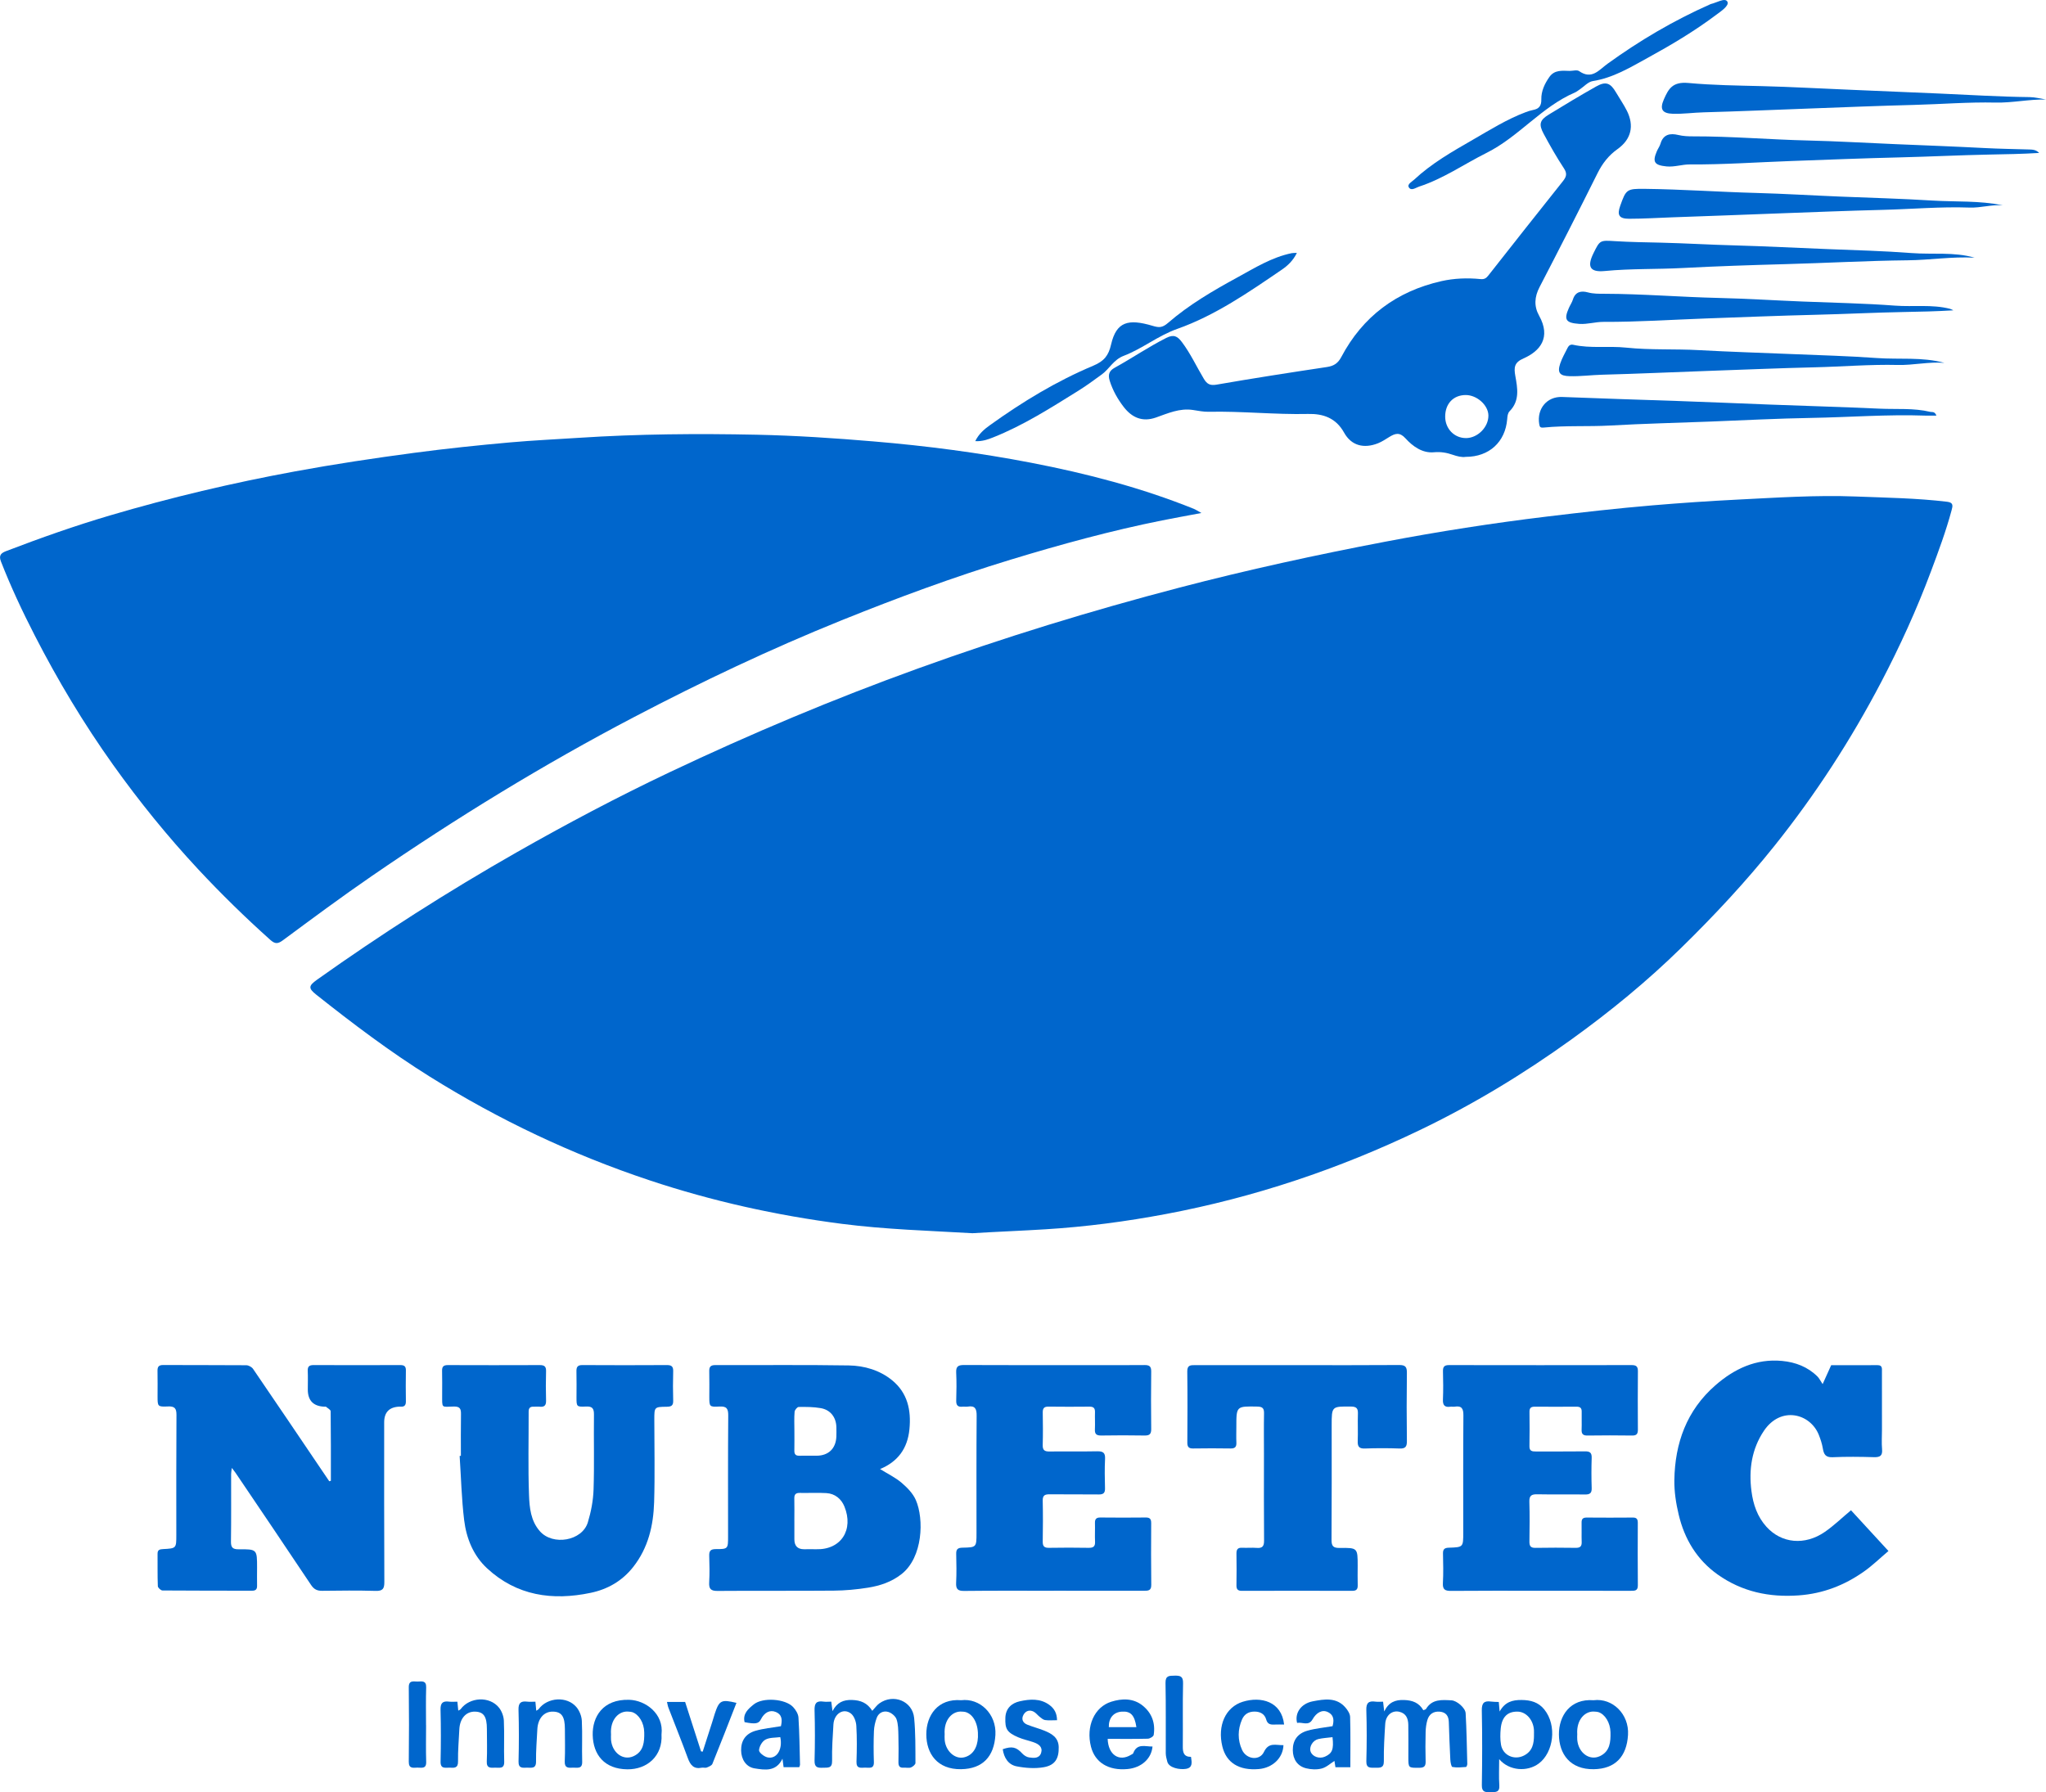 <svg width="113" height="99" viewBox="0 0 113 99" fill="none" xmlns="http://www.w3.org/2000/svg">
<path d="M53.721 68.122C51.304 67.982 48.898 67.913 46.498 67.604C42.877 67.137 39.334 66.351 35.877 65.2C31.602 63.777 27.557 61.859 23.734 59.47C21.537 58.097 19.478 56.541 17.455 54.935C17.024 54.593 17.042 54.451 17.501 54.124C21.058 51.594 24.734 49.247 28.527 47.086C31.288 45.514 34.097 44.027 36.967 42.665C41.458 40.535 46.037 38.61 50.715 36.921C55.457 35.208 60.269 33.732 65.148 32.457C68.903 31.475 72.691 30.651 76.5 29.924C79.459 29.36 82.435 28.896 85.427 28.535C87.375 28.3 89.323 28.079 91.278 27.914C92.823 27.784 94.367 27.678 95.917 27.6C98.106 27.491 100.297 27.341 102.488 27.426C104.173 27.492 105.864 27.515 107.543 27.717C107.898 27.761 107.851 27.945 107.785 28.189C107.477 29.338 107.062 30.452 106.646 31.564C105.861 33.665 104.932 35.702 103.892 37.688C102.219 40.882 100.265 43.893 98.009 46.716C96.413 48.713 94.677 50.573 92.852 52.359C90.966 54.208 88.929 55.876 86.789 57.417C84.14 59.326 81.353 61.014 78.405 62.43C73.936 64.578 69.272 66.142 64.393 67.061C62.192 67.476 59.978 67.767 57.738 67.905C56.395 67.989 55.053 68.039 53.719 68.12L53.721 68.122Z" fill="#0066CC"/>
<path d="M66.355 28.337C65.527 28.493 64.855 28.613 64.185 28.747C61.357 29.313 58.583 30.074 55.826 30.913C52.653 31.878 49.547 33.028 46.474 34.267C42.565 35.846 38.757 37.651 35.026 39.606C30.009 42.233 25.189 45.191 20.524 48.398C18.864 49.539 17.246 50.742 15.626 51.939C15.343 52.148 15.188 52.149 14.928 51.917C13.537 50.673 12.203 49.367 10.934 48.005C9.246 46.191 7.687 44.268 6.247 42.248C4.622 39.97 3.19 37.579 1.916 35.096C1.233 33.766 0.595 32.407 0.05 31.009C-0.09 30.649 0.094 30.537 0.355 30.436C2.241 29.714 4.145 29.041 6.081 28.47C9.44 27.478 12.844 26.674 16.289 26.04C18.472 25.638 20.666 25.308 22.868 25.015C24.642 24.779 26.421 24.593 28.202 24.435C29.453 24.324 30.713 24.267 31.966 24.185C35.246 23.97 38.528 23.945 41.808 24.014C43.957 24.06 46.107 24.202 48.254 24.384C51.174 24.629 54.074 25.008 56.947 25.562C60.016 26.154 63.036 26.939 65.941 28.11C66.033 28.147 66.118 28.206 66.355 28.338V28.337Z" fill="#0066CC"/>
<path d="M106.948 22.958C106.72 22.958 106.533 22.963 106.345 22.958C104.239 22.883 102.136 23.049 100.031 23.085C98.191 23.116 96.349 23.212 94.508 23.285C92.65 23.358 90.789 23.399 88.934 23.505C87.71 23.574 86.485 23.496 85.266 23.617C85.063 23.637 85.037 23.583 85.01 23.421C84.872 22.588 85.433 21.895 86.276 21.928C88.394 22.011 90.511 22.078 92.629 22.149C94.314 22.205 95.999 22.283 97.685 22.346C99.733 22.424 101.782 22.481 103.829 22.575C104.75 22.617 105.691 22.531 106.605 22.75C106.713 22.776 106.854 22.712 106.947 22.958H106.948Z" fill="#0066CC"/>
<path d="M107.884 17.142C106.943 17.2 106.062 17.218 105.19 17.234C103.551 17.264 101.914 17.349 100.276 17.388C98.263 17.437 96.249 17.519 94.234 17.591C92.341 17.659 90.451 17.788 88.556 17.78C88.107 17.778 87.675 17.923 87.221 17.891C86.481 17.837 86.357 17.666 86.65 17.009C86.72 16.851 86.821 16.706 86.872 16.543C87.007 16.108 87.335 16.052 87.694 16.15C88.003 16.234 88.308 16.227 88.617 16.228C90.72 16.233 92.816 16.41 94.918 16.458C96.463 16.494 98.011 16.594 99.558 16.656C101.261 16.725 102.968 16.755 104.664 16.883C105.676 16.959 106.701 16.804 107.698 17.058C107.741 17.07 107.782 17.095 107.883 17.142H107.884Z" fill="#0066CC"/>
<path d="M107.392 20.044C106.525 19.973 105.674 20.181 104.813 20.16C103.277 20.123 101.746 20.254 100.212 20.29C98.25 20.336 96.287 20.421 94.325 20.489C92.38 20.558 90.437 20.648 88.491 20.699C87.893 20.715 87.291 20.796 86.689 20.78C86.141 20.766 86.002 20.587 86.169 20.085C86.272 19.778 86.439 19.492 86.585 19.2C86.643 19.084 86.746 19.014 86.883 19.045C87.849 19.26 88.836 19.1 89.816 19.203C91.149 19.343 92.503 19.267 93.845 19.342C95.546 19.437 97.25 19.486 98.953 19.558C100.517 19.623 102.085 19.664 103.645 19.777C104.894 19.868 106.159 19.708 107.391 20.045L107.392 20.044Z" fill="#0066CC"/>
<path d="M112.621 8.448C111.686 8.507 110.77 8.52 109.864 8.538C108.226 8.571 106.588 8.653 104.95 8.693C102.936 8.741 100.921 8.822 98.907 8.895C97.048 8.962 95.191 9.095 93.33 9.083C92.898 9.08 92.484 9.235 92.045 9.193C91.374 9.127 91.25 8.953 91.507 8.354C91.568 8.211 91.666 8.083 91.709 7.936C91.86 7.414 92.249 7.35 92.684 7.455C92.959 7.521 93.228 7.533 93.503 7.532C95.624 7.527 97.738 7.711 99.858 7.761C101.456 7.798 103.056 7.895 104.655 7.961C106.306 8.03 107.959 8.092 109.609 8.178C110.418 8.22 111.227 8.232 112.034 8.256C112.24 8.262 112.444 8.261 112.621 8.448Z" fill="#0066CC"/>
<path d="M113 5.497C112.063 5.478 111.142 5.687 110.212 5.666C108.709 5.632 107.212 5.757 105.712 5.795C103.784 5.844 101.855 5.923 99.927 5.995C97.982 6.067 96.037 6.152 94.091 6.205C93.528 6.22 92.959 6.302 92.391 6.285C91.794 6.267 91.661 6.025 91.893 5.494C92.154 4.896 92.378 4.505 93.251 4.584C94.599 4.708 95.97 4.725 97.332 4.758C98.949 4.798 100.566 4.893 102.183 4.958C103.816 5.023 105.451 5.093 107.085 5.166C108.754 5.239 110.421 5.344 112.093 5.364C112.395 5.367 112.698 5.45 113 5.496V5.497Z" fill="#0066CC"/>
<path d="M109.049 14.234C107.81 14.165 106.595 14.366 105.37 14.378C103.112 14.402 100.858 14.53 98.6 14.591C96.707 14.643 94.812 14.705 92.921 14.805C91.494 14.88 90.064 14.832 88.638 14.97C87.806 15.052 87.641 14.731 88.007 13.988C88.368 13.255 88.367 13.271 89.213 13.322C90.038 13.373 90.867 13.384 91.691 13.403C93.071 13.436 94.448 13.52 95.827 13.556C97.53 13.603 99.234 13.693 100.937 13.76C102.485 13.821 104.037 13.861 105.578 13.979C106.739 14.068 107.917 13.906 109.051 14.233L109.049 14.234Z" fill="#0066CC"/>
<path d="M110.612 11.342C110.001 11.29 109.399 11.489 108.778 11.466C107.172 11.409 105.571 11.554 103.967 11.593C102.021 11.642 100.075 11.72 98.13 11.792C96.202 11.865 94.275 11.939 92.347 12.005C91.557 12.033 90.765 12.084 89.973 12.084C89.426 12.084 89.3 11.887 89.482 11.374C89.807 10.457 89.846 10.421 90.841 10.432C92.892 10.456 94.938 10.603 96.988 10.658C98.535 10.7 100.083 10.796 101.631 10.859C103.334 10.926 105.039 10.975 106.74 11.079C108.026 11.158 109.322 11.073 110.612 11.342Z" fill="#0066CC"/>
<path d="M53.862 24.37C54.057 23.968 54.358 23.712 54.671 23.488C56.461 22.202 58.342 21.057 60.375 20.204C60.984 19.949 61.227 19.635 61.365 19.029C61.657 17.759 62.321 17.601 63.654 17.997C64.004 18.102 64.188 18.116 64.512 17.835C65.669 16.832 66.994 16.059 68.337 15.326C69.301 14.8 70.239 14.21 71.339 13.985C71.402 13.972 71.47 13.976 71.626 13.969C71.418 14.4 71.108 14.683 70.794 14.897C68.962 16.147 67.12 17.423 65.024 18.166C63.948 18.547 63.092 19.263 62.063 19.655C61.5 19.869 61.279 20.369 60.855 20.681C60.413 21.007 59.967 21.33 59.501 21.619C57.997 22.553 56.502 23.507 54.847 24.163C54.554 24.279 54.243 24.39 53.862 24.369V24.37Z" fill="#0066CC"/>
<path d="M86.704 3.916C86.876 3.916 87.099 3.847 87.214 3.928C87.917 4.419 88.306 3.868 88.785 3.521C90.558 2.239 92.435 1.133 94.439 0.244C94.454 0.236 94.469 0.226 94.486 0.223C94.806 0.154 95.273 -0.147 95.402 0.091C95.523 0.312 95.046 0.623 94.784 0.82C93.587 1.719 92.303 2.483 90.991 3.202C90.027 3.731 89.089 4.303 87.968 4.479C87.707 4.52 87.482 4.786 87.239 4.947C87.154 5.004 87.071 5.071 86.978 5.112C85.136 5.904 83.888 7.551 82.104 8.444C80.861 9.065 79.711 9.873 78.374 10.308C78.196 10.366 77.944 10.565 77.812 10.352C77.703 10.175 77.976 10.042 78.105 9.922C79.066 9.024 80.205 8.376 81.335 7.725C82.287 7.177 83.222 6.588 84.259 6.198C84.387 6.15 84.518 6.105 84.651 6.08C84.986 6.018 85.136 5.863 85.127 5.489C85.116 5.038 85.311 4.623 85.572 4.252C85.858 3.845 86.291 3.907 86.703 3.917L86.704 3.916Z" fill="#0066CC"/>
<path d="M89.853 6.12C89.677 5.768 89.449 5.443 89.25 5.102C88.943 4.577 88.686 4.479 88.156 4.777C87.273 5.275 86.403 5.798 85.539 6.328C85.037 6.636 84.973 6.867 85.258 7.395C85.607 8.044 85.972 8.688 86.378 9.303C86.575 9.602 86.501 9.78 86.31 10.02C84.932 11.749 83.562 13.486 82.195 15.225C82.078 15.374 81.972 15.437 81.766 15.416C81.041 15.344 80.306 15.372 79.603 15.531C77.133 16.092 75.264 17.477 74.077 19.725C73.895 20.069 73.667 20.216 73.29 20.273C71.255 20.579 69.22 20.894 67.192 21.247C66.823 21.311 66.66 21.21 66.487 20.924C66.082 20.248 65.752 19.527 65.274 18.893C65.032 18.573 64.827 18.457 64.416 18.665C63.43 19.162 62.522 19.785 61.558 20.317C61.264 20.48 61.18 20.691 61.291 21.04C61.461 21.575 61.73 22.049 62.064 22.482C62.512 23.062 63.088 23.327 63.837 23.065C64.5 22.832 65.151 22.534 65.888 22.647C66.176 22.691 66.468 22.752 66.757 22.746C68.589 22.706 70.415 22.908 72.247 22.866C73.066 22.847 73.779 23.079 74.233 23.897C74.636 24.623 75.328 24.793 76.107 24.486C76.328 24.398 76.531 24.26 76.736 24.134C77.052 23.942 77.302 23.858 77.621 24.21C78.026 24.658 78.56 25.04 79.188 24.983C79.573 24.948 79.895 25.004 80.234 25.121C80.48 25.206 80.731 25.27 80.954 25.236C82.245 25.238 83.141 24.412 83.242 23.152C83.254 22.992 83.27 22.823 83.375 22.716C83.945 22.139 83.811 21.44 83.692 20.772C83.607 20.299 83.629 20.023 84.144 19.798C85.054 19.399 85.681 18.648 85.001 17.431C84.715 16.916 84.748 16.399 85.028 15.86C86.114 13.768 87.186 11.668 88.236 9.559C88.505 9.02 88.847 8.583 89.34 8.232C90.095 7.691 90.266 6.948 89.853 6.119V6.12ZM80.967 24.199C80.321 24.202 79.817 23.683 79.817 23.013C79.817 22.301 80.267 21.825 80.945 21.821C81.564 21.816 82.192 22.375 82.204 22.941C82.218 23.586 81.617 24.197 80.967 24.2V24.199Z" fill="#0066CC"/>
<path d="M18.274 81.802C18.274 80.52 18.279 79.238 18.262 77.955C18.261 77.87 18.096 77.787 18.004 77.707C17.988 77.693 17.952 77.705 17.925 77.704C17.308 77.683 17 77.367 17 76.755C17 76.411 17.012 76.066 16.997 75.722C16.986 75.475 17.089 75.404 17.325 75.405C18.92 75.411 20.515 75.411 22.11 75.405C22.328 75.405 22.421 75.475 22.417 75.701C22.408 76.27 22.408 76.84 22.417 77.408C22.421 77.636 22.324 77.722 22.108 77.701C22.095 77.7 22.081 77.701 22.068 77.701C21.502 77.72 21.218 78.009 21.218 78.568C21.218 81.506 21.212 84.445 21.227 87.384C21.229 87.756 21.143 87.89 20.746 87.879C19.764 87.85 18.779 87.862 17.796 87.874C17.517 87.878 17.343 87.795 17.18 87.552C15.8 85.482 14.405 83.422 13.012 81.361C12.961 81.285 12.901 81.215 12.803 81.087C12.785 81.238 12.765 81.332 12.765 81.425C12.762 82.669 12.774 83.914 12.756 85.158C12.752 85.491 12.861 85.584 13.187 85.581C14.198 85.573 14.198 85.586 14.198 86.595C14.198 86.926 14.191 87.256 14.198 87.588C14.204 87.79 14.124 87.87 13.919 87.869C12.27 87.865 10.623 87.87 8.974 87.856C8.884 87.856 8.72 87.705 8.717 87.618C8.693 87.023 8.709 86.427 8.702 85.832C8.699 85.61 8.819 85.58 9.002 85.57C9.739 85.532 9.738 85.528 9.738 84.792C9.738 82.581 9.731 80.37 9.746 78.159C9.748 77.798 9.648 77.674 9.279 77.691C8.703 77.716 8.702 77.694 8.702 77.12C8.702 76.657 8.71 76.194 8.699 75.731C8.693 75.498 8.766 75.401 9.015 75.402C10.544 75.41 12.072 75.402 13.601 75.414C13.729 75.415 13.905 75.51 13.977 75.617C15.225 77.442 16.462 79.276 17.701 81.108C17.862 81.347 18.023 81.584 18.185 81.823C18.213 81.814 18.243 81.806 18.272 81.798L18.274 81.802Z" fill="#0066CC"/>
<path d="M48.605 81.148C49.027 81.411 49.448 81.613 49.79 81.903C50.102 82.169 50.421 82.493 50.581 82.859C51.04 83.913 50.973 86.026 49.79 86.953C49.241 87.384 48.606 87.595 47.941 87.701C47.317 87.801 46.682 87.86 46.05 87.865C43.91 87.884 41.77 87.864 39.63 87.881C39.256 87.884 39.148 87.767 39.168 87.409C39.196 86.921 39.187 86.43 39.17 85.941C39.161 85.668 39.249 85.571 39.531 85.571C40.211 85.571 40.211 85.558 40.211 84.86C40.211 82.636 40.203 80.412 40.22 78.189C40.223 77.814 40.133 77.673 39.737 77.695C39.177 77.726 39.176 77.701 39.175 77.15C39.175 76.687 39.184 76.224 39.172 75.76C39.165 75.516 39.231 75.405 39.503 75.406C41.962 75.414 44.421 75.385 46.879 75.425C47.741 75.439 48.59 75.688 49.273 76.246C50.124 76.942 50.332 77.896 50.227 78.955C50.123 80.009 49.595 80.739 48.603 81.15L48.605 81.148ZM43.873 84C43.873 84.343 43.873 84.686 43.873 85.03C43.873 85.394 44.049 85.576 44.402 85.578C44.628 85.578 44.853 85.572 45.078 85.578C46.458 85.617 47.16 84.496 46.636 83.216C46.466 82.799 46.119 82.505 45.64 82.477C45.152 82.448 44.66 82.477 44.169 82.467C43.945 82.463 43.865 82.555 43.87 82.772C43.879 83.182 43.873 83.59 43.872 83.999L43.873 84ZM43.874 79.018C43.874 79.389 43.879 79.759 43.872 80.129C43.868 80.329 43.943 80.419 44.15 80.413C44.469 80.405 44.788 80.414 45.106 80.412C45.758 80.407 46.162 80.016 46.192 79.363C46.199 79.191 46.196 79.019 46.193 78.847C46.185 78.299 45.874 77.879 45.331 77.784C44.932 77.714 44.517 77.713 44.11 77.719C44.03 77.72 43.892 77.887 43.885 77.988C43.856 78.329 43.874 78.674 43.874 79.018Z" fill="#0066CC"/>
<path d="M25.455 80.419C25.455 79.651 25.446 78.883 25.46 78.115C25.466 77.822 25.4 77.689 25.067 77.695C24.359 77.709 24.424 77.819 24.42 77.035C24.418 76.598 24.429 76.16 24.416 75.725C24.409 75.48 24.506 75.405 24.744 75.406C26.433 75.412 28.12 75.413 29.809 75.406C30.063 75.405 30.166 75.48 30.159 75.743C30.144 76.286 30.143 76.829 30.159 77.371C30.166 77.638 30.059 77.73 29.807 77.705C29.702 77.694 29.594 77.709 29.488 77.704C29.294 77.693 29.196 77.763 29.197 77.975C29.201 79.511 29.161 81.048 29.217 82.582C29.243 83.277 29.308 84.005 29.817 84.583C30.53 85.397 32.153 85.122 32.466 84.094C32.644 83.511 32.762 82.889 32.782 82.282C32.828 80.906 32.787 79.528 32.804 78.151C32.808 77.815 32.728 77.677 32.363 77.695C31.842 77.722 31.84 77.696 31.84 77.19C31.84 76.713 31.85 76.236 31.837 75.76C31.831 75.516 31.894 75.403 32.168 75.405C33.724 75.414 35.279 75.414 36.835 75.405C37.093 75.404 37.187 75.487 37.18 75.747C37.165 76.289 37.164 76.832 37.18 77.375C37.188 77.646 37.071 77.705 36.824 77.707C36.138 77.714 36.138 77.724 36.138 78.415C36.138 79.937 36.174 81.461 36.127 82.982C36.087 84.272 35.802 85.504 34.97 86.56C34.36 87.334 33.561 87.79 32.623 87.986C30.509 88.43 28.538 88.149 26.901 86.632C26.141 85.928 25.758 84.975 25.635 83.97C25.492 82.794 25.465 81.605 25.386 80.423L25.458 80.418L25.455 80.419Z" fill="#0066CC"/>
<path d="M58.194 87.872C56.546 87.872 54.898 87.862 53.25 87.881C52.891 87.885 52.791 87.773 52.807 87.429C52.834 86.901 52.824 86.371 52.811 85.841C52.804 85.588 52.887 85.498 53.151 85.492C53.932 85.478 53.932 85.467 53.932 84.682C53.932 82.524 53.923 80.368 53.94 78.21C53.944 77.824 53.859 77.629 53.44 77.701C53.35 77.716 53.253 77.694 53.161 77.704C52.907 77.73 52.804 77.633 52.812 77.368C52.828 76.852 52.835 76.335 52.81 75.82C52.793 75.482 52.92 75.4 53.243 75.402C55.515 75.413 57.787 75.408 60.06 75.408C61.109 75.408 62.159 75.415 63.209 75.404C63.478 75.401 63.585 75.475 63.581 75.76C63.568 76.819 63.569 77.878 63.581 78.936C63.585 79.217 63.486 79.301 63.213 79.296C62.416 79.282 61.618 79.283 60.821 79.296C60.569 79.299 60.457 79.225 60.471 78.959C60.487 78.643 60.466 78.324 60.476 78.007C60.482 77.788 60.4 77.7 60.175 77.702C59.418 77.709 58.66 77.711 57.903 77.701C57.649 77.696 57.587 77.809 57.591 78.036C57.601 78.631 57.606 79.227 57.589 79.822C57.581 80.107 57.695 80.183 57.963 80.179C58.84 80.167 59.718 80.186 60.594 80.168C60.913 80.162 61.049 80.239 61.032 80.583C61.005 81.124 61.015 81.669 61.029 82.21C61.036 82.469 60.942 82.555 60.683 82.552C59.78 82.54 58.876 82.554 57.973 82.544C57.715 82.541 57.583 82.595 57.589 82.891C57.606 83.646 57.603 84.4 57.59 85.155C57.586 85.411 57.673 85.505 57.934 85.5C58.665 85.487 59.397 85.488 60.127 85.5C60.379 85.504 60.492 85.428 60.479 85.162C60.463 84.819 60.484 84.474 60.474 84.13C60.467 83.912 60.548 83.823 60.773 83.825C61.611 83.834 62.447 83.834 63.285 83.825C63.515 83.823 63.581 83.92 63.58 84.134C63.574 85.273 63.569 86.411 63.584 87.549C63.588 87.87 63.413 87.872 63.18 87.872C61.519 87.868 59.857 87.87 58.197 87.87L58.194 87.872Z" fill="#0066CC"/>
<path d="M85.053 87.872C83.418 87.872 81.784 87.864 80.149 87.879C79.815 87.882 79.669 87.812 79.691 87.444C79.722 86.903 79.707 86.359 79.696 85.817C79.691 85.577 79.779 85.501 80.019 85.493C80.815 85.469 80.815 85.461 80.815 84.659C80.815 82.501 80.806 80.345 80.823 78.187C80.827 77.809 80.728 77.641 80.338 77.703C80.26 77.715 80.178 77.695 80.099 77.706C79.786 77.748 79.679 77.619 79.693 77.306C79.715 76.791 79.709 76.274 79.695 75.758C79.688 75.51 79.759 75.405 80.029 75.406C83.391 75.412 86.753 75.412 90.115 75.406C90.371 75.406 90.464 75.485 90.461 75.747C90.451 76.819 90.453 77.891 90.46 78.963C90.461 79.189 90.404 79.3 90.149 79.297C89.325 79.285 88.501 79.286 87.677 79.297C87.438 79.3 87.343 79.219 87.352 78.976C87.366 78.646 87.348 78.315 87.356 77.983C87.361 77.778 87.274 77.703 87.072 77.704C86.301 77.709 85.53 77.709 84.759 77.704C84.558 77.703 84.471 77.775 84.473 77.982C84.48 78.618 84.484 79.253 84.471 79.888C84.466 80.161 84.62 80.179 84.827 80.178C85.73 80.174 86.635 80.184 87.538 80.172C87.809 80.167 87.917 80.246 87.908 80.529C87.89 81.084 87.89 81.641 87.908 82.196C87.918 82.48 87.809 82.558 87.538 82.554C86.661 82.541 85.783 82.561 84.906 82.543C84.591 82.537 84.454 82.611 84.466 82.957C84.49 83.684 84.48 84.413 84.47 85.141C84.467 85.38 84.519 85.507 84.797 85.502C85.542 85.488 86.286 85.491 87.029 85.501C87.269 85.504 87.364 85.421 87.356 85.179C87.343 84.822 87.36 84.465 87.351 84.107C87.346 83.901 87.432 83.826 87.634 83.828C88.484 83.835 89.335 83.835 90.186 83.828C90.402 83.826 90.456 83.93 90.455 84.121C90.451 85.272 90.446 86.424 90.458 87.575C90.461 87.879 90.284 87.874 90.072 87.874C88.397 87.871 86.722 87.872 85.048 87.872H85.053Z" fill="#0066CC"/>
<path d="M100.664 76.456C100.858 76.025 100.988 75.739 101.136 75.411C101.977 75.411 102.837 75.413 103.699 75.41C103.974 75.409 103.938 75.6 103.939 75.769C103.941 76.841 103.94 77.913 103.94 78.985C103.94 79.342 103.915 79.701 103.946 80.055C103.979 80.422 103.827 80.502 103.49 80.492C102.733 80.47 101.974 80.461 101.218 80.495C100.824 80.514 100.728 80.332 100.674 80.008C100.632 79.754 100.548 79.502 100.453 79.261C99.978 78.072 98.35 77.651 97.418 79.04C96.75 80.037 96.578 81.171 96.732 82.363C96.827 83.103 97.058 83.78 97.556 84.333C98.392 85.262 99.681 85.381 100.784 84.621C101.281 84.279 101.719 83.852 102.23 83.425C102.873 84.126 103.557 84.87 104.299 85.676C103.841 86.063 103.42 86.475 102.943 86.811C101.872 87.567 100.691 88.028 99.356 88.126C97.716 88.247 96.211 87.928 94.867 86.975C93.718 86.159 93.034 85.015 92.714 83.669C92.565 83.048 92.465 82.396 92.474 81.76C92.505 79.717 93.155 77.906 94.737 76.525C95.783 75.612 96.984 75.039 98.424 75.176C99.163 75.246 99.837 75.501 100.376 76.035C100.477 76.135 100.541 76.274 100.664 76.457V76.456Z" fill="#0066CC"/>
<path d="M71.656 75.409C73.531 75.409 75.405 75.416 77.279 75.402C77.616 75.4 77.706 75.507 77.702 75.831C77.685 77.089 77.687 78.346 77.702 79.604C77.705 79.908 77.624 80.026 77.3 80.014C76.663 79.991 76.024 79.991 75.387 80.014C75.062 80.026 74.975 79.907 74.987 79.603C75.007 79.101 74.979 78.596 74.997 78.094C75.007 77.811 74.93 77.7 74.621 77.696C73.548 77.687 73.548 77.675 73.548 78.744C73.548 80.849 73.555 82.954 73.54 85.059C73.538 85.408 73.637 85.511 73.989 85.507C74.984 85.493 74.984 85.508 74.984 86.497C74.984 86.854 74.975 87.212 74.986 87.569C74.992 87.785 74.916 87.876 74.688 87.876C72.655 87.87 70.621 87.87 68.587 87.876C68.36 87.876 68.286 87.787 68.289 87.57C68.298 86.987 68.3 86.405 68.289 85.822C68.285 85.586 68.362 85.483 68.609 85.496C68.874 85.511 69.142 85.482 69.406 85.504C69.721 85.53 69.817 85.413 69.814 85.1C69.8 83.498 69.808 81.897 69.808 80.295C69.808 79.553 69.798 78.813 69.812 78.071C69.817 77.802 69.736 77.705 69.452 77.698C68.283 77.676 68.283 77.667 68.283 78.809C68.283 79.101 68.272 79.392 68.285 79.683C68.296 79.916 68.217 80.016 67.969 80.012C67.277 80.001 66.587 80.001 65.895 80.012C65.648 80.016 65.575 79.919 65.576 79.685C65.584 78.375 65.59 77.064 65.573 75.754C65.569 75.413 65.746 75.407 65.995 75.408C67.882 75.412 69.77 75.41 71.656 75.41V75.409Z" fill="#0066CC"/>
<path d="M45.911 93.998C45.935 94.174 45.95 94.303 45.979 94.521C46.228 94.04 46.576 93.889 47.059 93.904C47.536 93.92 47.9 94.064 48.176 94.504C48.323 94.347 48.426 94.193 48.568 94.092C49.342 93.54 50.398 93.964 50.488 94.898C50.568 95.722 50.556 96.557 50.56 97.387C50.56 97.471 50.411 97.595 50.308 97.633C50.191 97.676 50.045 97.635 49.913 97.645C49.679 97.663 49.617 97.546 49.621 97.335C49.629 96.846 49.633 96.356 49.618 95.867C49.61 95.566 49.611 95.249 49.516 94.971C49.456 94.799 49.242 94.62 49.062 94.566C48.79 94.484 48.524 94.611 48.419 94.897C48.334 95.127 48.277 95.378 48.267 95.622C48.245 96.189 48.245 96.76 48.264 97.328C48.279 97.736 47.998 97.637 47.778 97.642C47.548 97.647 47.29 97.713 47.304 97.315C47.326 96.655 47.334 95.991 47.295 95.332C47.282 95.096 47.172 94.79 46.998 94.654C46.583 94.33 46.066 94.663 46.03 95.254C45.989 95.924 45.943 96.597 45.957 97.267C45.965 97.698 45.713 97.636 45.447 97.648C45.155 97.661 44.978 97.63 44.988 97.256C45.013 96.331 45.014 95.403 44.988 94.478C44.977 94.098 45.082 93.937 45.473 93.994C45.613 94.014 45.758 93.997 45.909 93.997L45.911 93.998Z" fill="#0066CC"/>
<path d="M76.387 93.998C76.408 94.185 76.424 94.314 76.45 94.539C76.698 94.025 77.059 93.89 77.544 93.906C78.008 93.922 78.368 94.052 78.611 94.47C78.672 94.442 78.739 94.435 78.759 94.4C79.094 93.842 79.64 93.897 80.168 93.925C80.46 93.941 80.93 94.341 80.947 94.635C81 95.569 81.014 96.506 81.038 97.441C81.039 97.499 80.994 97.605 80.966 97.607C80.716 97.624 80.46 97.651 80.217 97.606C80.154 97.595 80.108 97.345 80.101 97.201C80.064 96.504 80.041 95.806 80.017 95.109C80.005 94.786 79.857 94.582 79.525 94.551C79.173 94.518 78.93 94.684 78.833 95.015C78.771 95.226 78.743 95.454 78.737 95.674C78.723 96.217 78.722 96.759 78.737 97.301C78.743 97.556 78.661 97.647 78.397 97.65C77.783 97.655 77.783 97.668 77.783 97.063C77.783 96.468 77.789 95.872 77.78 95.277C77.774 94.939 77.666 94.648 77.289 94.557C76.885 94.46 76.534 94.749 76.505 95.228C76.462 95.912 76.42 96.597 76.43 97.281C76.435 97.686 76.202 97.646 75.946 97.646C75.69 97.646 75.451 97.69 75.463 97.282C75.489 96.343 75.491 95.403 75.462 94.465C75.449 94.066 75.591 93.944 75.962 93.996C76.09 94.014 76.223 93.999 76.389 93.999L76.387 93.998Z" fill="#0066CC"/>
<path d="M82.777 94.018C82.792 94.188 82.803 94.305 82.824 94.543C83.121 94.008 83.533 93.901 84.033 93.905C84.54 93.91 84.963 94.024 85.289 94.426C86.009 95.315 85.799 96.806 84.99 97.412C84.357 97.887 83.353 97.826 82.799 97.174C82.799 97.704 82.774 98.159 82.807 98.61C82.839 99.036 82.578 98.99 82.306 98.997C82.023 99.004 81.836 98.992 81.842 98.611C81.864 97.236 81.868 95.86 81.84 94.485C81.832 94.07 81.967 93.936 82.357 93.993C82.485 94.012 82.617 94.007 82.777 94.015V94.018ZM84.72 95.842C84.72 95.75 84.726 95.658 84.72 95.566C84.683 95 84.285 94.554 83.816 94.548C83.26 94.54 82.948 94.839 82.884 95.485C82.856 95.777 82.851 96.082 82.899 96.37C82.998 96.966 83.631 97.249 84.171 96.973C84.642 96.732 84.722 96.309 84.722 95.843L84.72 95.842Z" fill="#0066CC"/>
<path d="M61.176 96.055C61.208 96.942 61.811 97.331 62.463 96.935C62.507 96.908 62.574 96.885 62.589 96.844C62.797 96.28 63.257 96.485 63.653 96.476C63.592 97.154 63.036 97.648 62.275 97.72C61.224 97.819 60.474 97.359 60.253 96.481C59.969 95.358 60.442 94.292 61.374 94.001C61.956 93.819 62.583 93.793 63.108 94.215C63.623 94.629 63.818 95.19 63.719 95.835C63.706 95.922 63.509 96.041 63.394 96.044C62.666 96.063 61.936 96.053 61.177 96.053L61.176 96.055ZM62.763 95.406C62.661 94.733 62.441 94.514 61.952 94.549C61.499 94.58 61.226 94.902 61.24 95.406H62.763Z" fill="#0066CC"/>
<path d="M43.131 95.352C43.201 95.04 43.22 94.723 42.844 94.567C42.518 94.432 42.213 94.598 42.023 94.977C41.904 95.217 41.718 95.248 41.123 95.13C41.012 94.663 41.326 94.395 41.63 94.149C42.124 93.748 43.373 93.831 43.806 94.298C43.949 94.452 44.086 94.674 44.099 94.874C44.154 95.742 44.162 96.614 44.185 97.483C44.185 97.519 44.162 97.556 44.142 97.618H43.278C43.258 97.469 43.241 97.34 43.216 97.149C42.865 97.879 42.242 97.772 41.677 97.683C41.205 97.609 40.938 97.179 40.932 96.695C40.924 96.157 41.174 95.766 41.728 95.606C42.166 95.479 42.63 95.439 43.132 95.353L43.131 95.352ZM43.094 95.956C42.821 95.995 42.507 95.97 42.276 96.094C42.094 96.191 41.934 96.471 41.921 96.679C41.913 96.804 42.185 97.021 42.365 97.069C42.871 97.206 43.246 96.661 43.094 95.955V95.956Z" fill="#0066CC"/>
<path d="M74.579 97.621H73.756C73.733 97.475 73.712 97.337 73.701 97.272C73.481 97.409 73.26 97.621 73 97.69C72.73 97.761 72.412 97.747 72.136 97.678C71.654 97.559 71.406 97.177 71.401 96.679C71.396 96.147 71.653 95.759 72.21 95.601C72.649 95.476 73.112 95.435 73.597 95.352C73.675 95.062 73.698 94.75 73.339 94.574C73.024 94.419 72.701 94.6 72.485 94.985C72.272 95.362 71.919 95.111 71.638 95.171C71.498 94.636 71.846 94.105 72.508 93.978C73.136 93.858 73.815 93.74 74.315 94.33C74.437 94.474 74.563 94.669 74.567 94.844C74.593 95.752 74.579 96.661 74.579 97.62V97.621ZM73.594 95.959C73.316 95.994 73.058 96.007 72.81 96.064C72.501 96.136 72.293 96.496 72.384 96.755C72.483 97.038 72.869 97.174 73.18 97.034C73.576 96.857 73.673 96.637 73.594 95.959Z" fill="#0066CC"/>
<path d="M36.535 95.805C36.608 96.987 35.753 97.747 34.646 97.735C33.387 97.722 32.757 96.933 32.735 95.834C32.715 94.853 33.28 93.853 34.75 93.895C35.656 93.92 36.67 94.667 36.536 95.805H36.535ZM33.746 95.794C33.746 95.874 33.737 95.994 33.747 96.112C33.813 96.828 34.422 97.275 34.997 97.007C35.557 96.746 35.591 96.217 35.581 95.692C35.572 95.165 35.285 94.697 34.914 94.575C34.853 94.555 34.784 94.555 34.718 94.548C34.188 94.491 33.691 94.981 33.745 95.794H33.746Z" fill="#0066CC"/>
<path d="M53.087 93.918C54.112 93.788 55.045 94.677 54.976 95.838C54.905 97.031 54.272 97.711 53.08 97.728C51.766 97.748 51.161 96.867 51.16 95.801C51.16 94.762 51.791 93.812 53.087 93.918ZM52.172 95.804C52.172 95.883 52.163 96.004 52.175 96.121C52.235 96.74 52.748 97.193 53.248 97.073C53.709 96.963 53.984 96.561 54.012 95.96C54.043 95.257 53.779 94.712 53.334 94.572C53.273 94.553 53.204 94.554 53.138 94.548C52.614 94.494 52.116 94.987 52.173 95.804H52.172Z" fill="#0066CC"/>
<path d="M88.016 93.918C89.066 93.786 89.982 94.693 89.915 95.829C89.845 97.028 89.214 97.709 88.028 97.729C86.718 97.751 86.107 96.888 86.099 95.812C86.091 94.783 86.719 93.816 88.016 93.919V93.918ZM87.111 95.798C87.111 95.878 87.101 95.997 87.112 96.115C87.18 96.831 87.791 97.277 88.365 97.006C88.922 96.743 88.959 96.215 88.947 95.688C88.935 95.161 88.646 94.692 88.277 94.574C88.215 94.554 88.147 94.555 88.081 94.548C87.554 94.492 87.056 94.983 87.111 95.798Z" fill="#0066CC"/>
<path d="M25.261 93.998C25.28 94.197 25.293 94.328 25.31 94.494C25.369 94.457 25.418 94.443 25.442 94.41C25.94 93.74 27.038 93.68 27.559 94.329C27.713 94.52 27.816 94.802 27.828 95.047C27.862 95.799 27.824 96.554 27.847 97.307C27.861 97.736 27.577 97.635 27.342 97.644C27.096 97.655 26.867 97.682 26.885 97.298C26.912 96.704 26.892 96.109 26.891 95.514C26.891 94.821 26.714 94.56 26.237 94.549C25.743 94.536 25.4 94.919 25.369 95.524C25.34 96.114 25.288 96.706 25.297 97.297C25.304 97.679 25.086 97.657 24.839 97.644C24.605 97.633 24.323 97.737 24.333 97.308C24.354 96.356 24.356 95.403 24.331 94.453C24.321 94.082 24.442 93.948 24.802 93.996C24.943 94.014 25.088 93.999 25.262 93.999L25.261 93.998Z" fill="#0066CC"/>
<path d="M29.57 93.998C29.589 94.202 29.601 94.332 29.617 94.499C29.678 94.458 29.727 94.441 29.751 94.407C30.236 93.751 31.318 93.679 31.84 94.304C32.005 94.501 32.121 94.795 32.134 95.05C32.172 95.801 32.132 96.557 32.154 97.31C32.166 97.741 31.877 97.631 31.645 97.644C31.396 97.658 31.173 97.674 31.191 97.294C31.219 96.7 31.199 96.105 31.199 95.51C31.199 94.819 31.02 94.558 30.541 94.548C30.049 94.536 29.708 94.92 29.677 95.527C29.648 96.118 29.596 96.71 29.605 97.3C29.611 97.724 29.343 97.639 29.103 97.644C28.864 97.65 28.63 97.694 28.639 97.305C28.663 96.353 28.665 95.4 28.637 94.45C28.627 94.073 28.759 93.953 29.113 93.996C29.254 94.014 29.399 93.999 29.57 93.999V93.998Z" fill="#0066CC"/>
<path d="M58.38 95.022C58.137 95.022 57.924 95.043 57.719 95.014C57.614 95 57.514 94.907 57.423 94.837C57.311 94.749 57.223 94.626 57.102 94.557C56.867 94.426 56.647 94.505 56.527 94.722C56.397 94.955 56.483 95.168 56.736 95.268C57.041 95.39 57.36 95.473 57.665 95.594C58.081 95.761 58.459 95.971 58.472 96.504C58.486 97.132 58.279 97.506 57.653 97.618C57.167 97.704 56.636 97.666 56.146 97.57C55.686 97.48 55.447 97.094 55.381 96.624C55.901 96.443 56.135 96.507 56.468 96.869C56.56 96.969 56.704 97.059 56.836 97.078C57.094 97.116 57.405 97.146 57.503 96.82C57.599 96.499 57.361 96.339 57.094 96.244C56.809 96.143 56.508 96.084 56.232 95.965C55.61 95.694 55.504 95.504 55.526 94.884C55.545 94.361 55.881 94.075 56.322 93.977C56.873 93.855 57.451 93.807 57.957 94.178C58.226 94.376 58.374 94.633 58.38 95.021V95.022Z" fill="#0066CC"/>
<path d="M70.885 96.399C70.862 97.113 70.277 97.658 69.52 97.721C68.438 97.812 67.729 97.374 67.51 96.474C67.229 95.323 67.684 94.298 68.637 94.003C69.643 93.692 70.782 93.983 70.921 95.261C70.734 95.261 70.553 95.255 70.371 95.263C70.153 95.273 70.002 95.234 69.93 94.979C69.846 94.684 69.61 94.548 69.293 94.546C68.964 94.543 68.723 94.689 68.598 94.978C68.356 95.534 68.347 96.11 68.598 96.661C68.838 97.189 69.566 97.28 69.806 96.777C70.073 96.218 70.468 96.413 70.885 96.4V96.399Z" fill="#0066CC"/>
<path d="M40.674 94.064C40.234 95.191 39.8 96.315 39.346 97.431C39.307 97.527 39.15 97.591 39.034 97.637C38.954 97.669 38.848 97.629 38.758 97.646C38.316 97.736 38.13 97.501 37.991 97.123C37.648 96.186 37.274 95.261 36.916 94.329C36.88 94.235 36.867 94.133 36.837 94.013H37.839C38.133 94.929 38.426 95.836 38.718 96.744C38.749 96.75 38.78 96.755 38.81 96.759C38.982 96.222 39.157 95.686 39.328 95.149C39.38 94.987 39.424 94.822 39.478 94.661C39.724 93.921 39.836 93.863 40.673 94.064H40.674Z" fill="#0066CC"/>
<path d="M65.779 97.048C65.831 97.375 65.873 97.648 65.497 97.71C65.161 97.764 64.558 97.661 64.469 97.311C64.431 97.159 64.386 97.004 64.385 96.85C64.379 95.554 64.398 94.257 64.371 92.963C64.363 92.552 64.577 92.568 64.863 92.562C65.168 92.555 65.35 92.583 65.34 92.977C65.314 94.139 65.337 95.303 65.326 96.467C65.323 96.795 65.373 97.047 65.779 97.048Z" fill="#0066CC"/>
<path d="M23.532 95.307C23.532 95.981 23.517 96.654 23.538 97.326C23.549 97.731 23.275 97.638 23.055 97.641C22.829 97.644 22.573 97.719 22.577 97.319C22.593 95.948 22.593 94.575 22.577 93.203C22.573 92.797 22.84 92.89 23.06 92.887C23.286 92.884 23.549 92.809 23.537 93.209C23.515 93.907 23.53 94.607 23.53 95.306L23.532 95.307Z" fill="#0066CC"/>
</svg>
